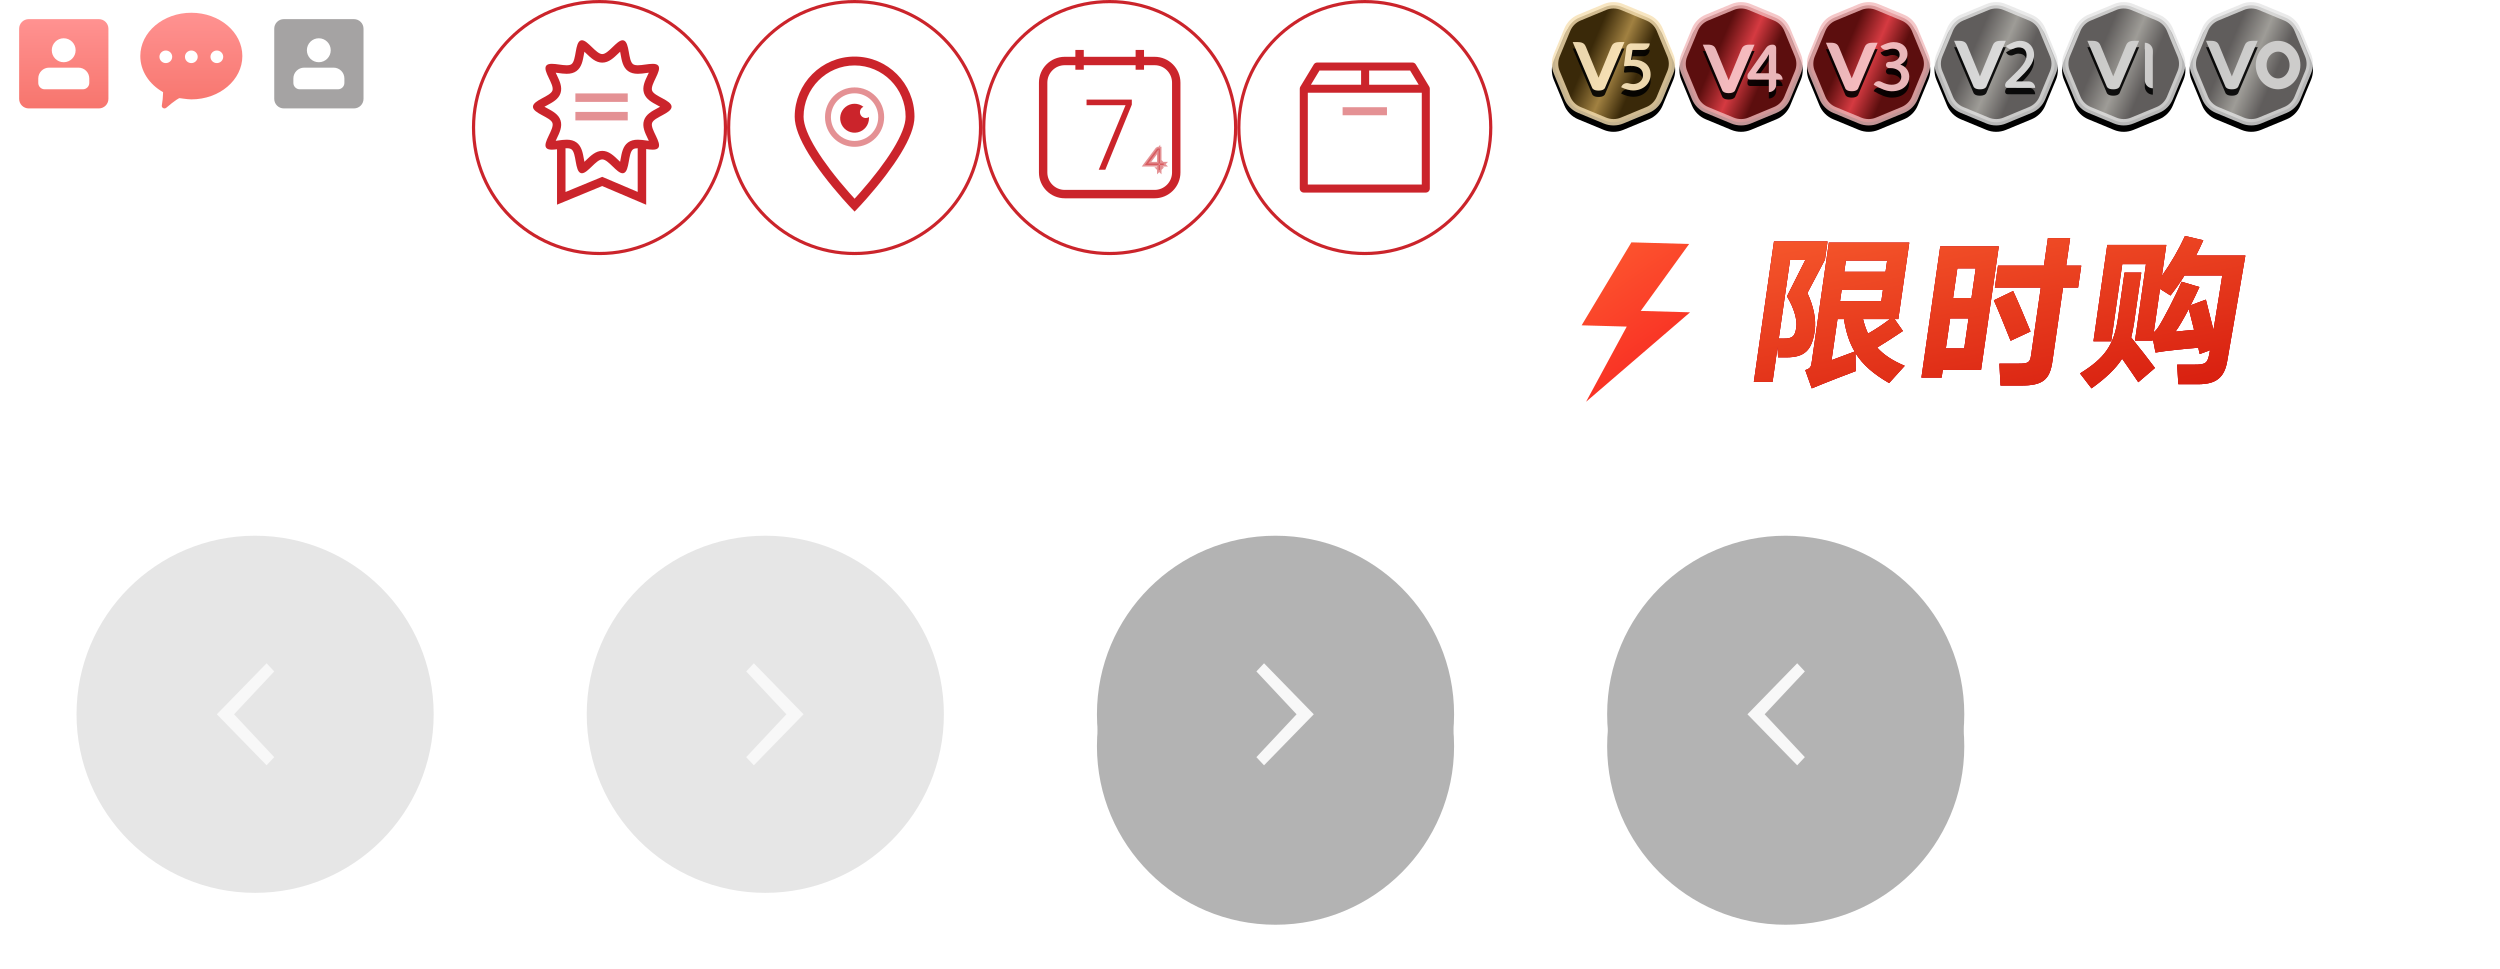 <?xml version="1.0" encoding="UTF-8"?>
<svg width="392px" height="152px" viewBox="0 0 392 152" version="1.1" xmlns="http://www.w3.org/2000/svg" xmlns:xlink="http://www.w3.org/1999/xlink">
    <!-- Generator: Sketch 52.5 (67469) - http://www.bohemiancoding.com/sketch -->
    <title>切片集合</title>
    <desc>Created with Sketch.</desc>
    <defs>
        <linearGradient x1="50%" y1="0%" x2="50%" y2="100%" id="linearGradient-1">
            <stop stop-color="#FF9291" offset="0%"></stop>
            <stop stop-color="#F7756D" offset="100%"></stop>
        </linearGradient>
        <linearGradient x1="29.833%" y1="39.301%" x2="70.91%" y2="56.942%" id="linearGradient-2">
            <stop stop-color="#3A2909" offset="0%"></stop>
            <stop stop-color="#A18141" offset="52.659%"></stop>
            <stop stop-color="#3A2909" offset="100%"></stop>
        </linearGradient>
        <path d="M11.531,0.634 L15.54,2.295 C16.52,2.701 17.299,3.48 17.705,4.46 L19.366,8.469 C19.772,9.449 19.772,10.551 19.366,11.531 L17.705,15.54 C17.299,16.52 16.52,17.299 15.54,17.705 L11.531,19.366 C10.551,19.772 9.449,19.772 8.469,19.366 L4.46,17.705 C3.48,17.299 2.701,16.52 2.295,15.54 L0.634,11.531 C0.228,10.551 0.228,9.449 0.634,8.469 L2.295,4.46 C2.701,3.48 3.48,2.701 4.46,2.295 L8.469,0.634 C9.449,0.228 10.551,0.228 11.531,0.634 Z" id="path-3"></path>
        <filter x="-8.4%" y="-3.4%" width="116.7%" height="116.7%" filterUnits="objectBoundingBox" id="filter-4">
            <feOffset dx="0" dy="1" in="SourceAlpha" result="shadowOffsetOuter1"></feOffset>
            <feGaussianBlur stdDeviation="0.5" in="shadowOffsetOuter1" result="shadowBlurOuter1"></feGaussianBlur>
            <feComposite in="shadowBlurOuter1" in2="SourceAlpha" operator="out" result="shadowBlurOuter1"></feComposite>
            <feColorMatrix values="0 0 0 0 0   0 0 0 0 0   0 0 0 0 0  0 0 0 0.1 0" type="matrix" in="shadowBlurOuter1"></feColorMatrix>
        </filter>
        <path d="M10.906,6.6 C10.01,6.6 9.789,6.99 9.623,7.393 C9.539,7.595 8.387,10.445 7.656,12.187 C6.926,10.445 5.774,7.595 5.69,7.393 C5.524,6.99 5.303,6.6 4.407,6.6 L3.6,6.6 C3.6,6.6 6.624,13.735 6.666,13.81 C6.713,13.893 6.905,14.204 7.656,14.204 L7.656,14.204 L7.657,14.204 C8.408,14.204 8.6,13.893 8.647,13.81 C8.69,13.735 11.713,6.6 11.713,6.6 L10.906,6.6 Z" id="path-5"></path>
        <filter x="-24.7%" y="-13.2%" width="149.3%" height="152.6%" filterUnits="objectBoundingBox" id="filter-6">
            <feOffset dx="0" dy="1" in="SourceAlpha" result="shadowOffsetOuter1"></feOffset>
            <feGaussianBlur stdDeviation="0.5" in="shadowOffsetOuter1" result="shadowBlurOuter1"></feGaussianBlur>
            <feColorMatrix values="0 0 0 0 0.652   0 0 0 0 0.373   0 0 0 0 0.128  0 0 0 0.126 0" type="matrix" in="shadowBlurOuter1"></feColorMatrix>
        </filter>
        <path d="M13.184,9.365 C13.001,9.365 12.868,9.376 12.745,9.39 L12.978,7.827 L14.651,7.827 C15.218,7.827 15.678,7.367 15.678,6.8 L12.801,6.8 C12.4,6.8 12.061,7.096 12.008,7.493 L11.64,10.224 C11.629,10.307 11.687,10.384 11.771,10.395 C11.783,10.397 11.796,10.397 11.809,10.395 C12.063,10.363 12.351,10.326 12.719,10.326 C13.94,10.326 14.618,10.84 14.629,11.771 C14.629,12.698 13.848,13.184 13.076,13.184 C12.87,13.184 12.632,13.145 12.362,13.066 L12.362,13.066 C11.872,12.925 11.359,13.196 11.2,13.68 C11.909,14.012 12.538,14.178 13.086,14.178 C14.67,14.178 15.818,13.121 15.818,11.663 C15.818,10.837 15.43,10.143 14.757,9.759 C14.326,9.501 13.782,9.365 13.184,9.365 Z" id="path-7"></path>
        <filter x="-45.1%" y="-16.3%" width="192.8%" height="159.6%" filterUnits="objectBoundingBox" id="filter-8">
            <feMorphology radius="0.2" operator="dilate" in="SourceAlpha" result="shadowSpreadOuter1"></feMorphology>
            <feOffset dx="0" dy="1" in="shadowSpreadOuter1" result="shadowOffsetOuter1"></feOffset>
            <feGaussianBlur stdDeviation="0.5" in="shadowOffsetOuter1" result="shadowBlurOuter1"></feGaussianBlur>
            <feComposite in="shadowBlurOuter1" in2="SourceAlpha" operator="out" result="shadowBlurOuter1"></feComposite>
            <feColorMatrix values="0 0 0 0 0.652   0 0 0 0 0.373   0 0 0 0 0.128  0 0 0 0.126 0" type="matrix" in="shadowBlurOuter1"></feColorMatrix>
        </filter>
        <linearGradient x1="29.833%" y1="39.301%" x2="70.91%" y2="56.942%" id="linearGradient-9">
            <stop stop-color="#5C0E0E" offset="0%"></stop>
            <stop stop-color="#D53A41" offset="52.659%"></stop>
            <stop stop-color="#5C0E0E" offset="100%"></stop>
        </linearGradient>
        <path d="M11.531,0.634 L15.54,2.295 C16.52,2.701 17.299,3.48 17.705,4.46 L19.366,8.469 C19.772,9.449 19.772,10.551 19.366,11.531 L17.705,15.54 C17.299,16.52 16.52,17.299 15.54,17.705 L11.531,19.366 C10.551,19.772 9.449,19.772 8.469,19.366 L4.46,17.705 C3.48,17.299 2.701,16.52 2.295,15.54 L0.634,11.531 C0.228,10.551 0.228,9.449 0.634,8.469 L2.295,4.46 C2.701,3.48 3.48,2.701 4.46,2.295 L8.469,0.634 C9.449,0.228 10.551,0.228 11.531,0.634 Z" id="path-10"></path>
        <filter x="-8.4%" y="-3.4%" width="116.7%" height="116.7%" filterUnits="objectBoundingBox" id="filter-11">
            <feOffset dx="0" dy="1" in="SourceAlpha" result="shadowOffsetOuter1"></feOffset>
            <feGaussianBlur stdDeviation="0.5" in="shadowOffsetOuter1" result="shadowBlurOuter1"></feGaussianBlur>
            <feComposite in="shadowBlurOuter1" in2="SourceAlpha" operator="out" result="shadowBlurOuter1"></feComposite>
            <feColorMatrix values="0 0 0 0 0   0 0 0 0 0   0 0 0 0 0  0 0 0 0.1 0" type="matrix" in="shadowBlurOuter1"></feColorMatrix>
        </filter>
        <path d="M10.606,6.7 C9.71,6.7 9.489,7.09 9.323,7.493 C9.239,7.695 8.087,10.545 7.356,12.287 C6.626,10.545 5.474,7.695 5.39,7.493 C5.224,7.09 5.003,6.7 4.107,6.7 L3.3,6.7 C3.3,6.7 6.324,13.835 6.366,13.91 C6.413,13.993 6.605,14.304 7.356,14.304 L7.356,14.304 L7.357,14.304 C8.108,14.304 8.3,13.993 8.347,13.91 C8.39,13.835 11.413,6.7 11.413,6.7 L10.606,6.7 Z" id="path-12"></path>
        <filter x="-24.7%" y="-13.2%" width="149.3%" height="152.6%" filterUnits="objectBoundingBox" id="filter-13">
            <feOffset dx="0" dy="1" in="SourceAlpha" result="shadowOffsetOuter1"></feOffset>
            <feGaussianBlur stdDeviation="0.5" in="shadowOffsetOuter1" result="shadowBlurOuter1"></feGaussianBlur>
            <feColorMatrix values="0 0 0 0 0.652   0 0 0 0 0.373   0 0 0 0 0.128  0 0 0 0.126 0" type="matrix" in="shadowBlurOuter1"></feColorMatrix>
        </filter>
        <path d="M16.095,8.441 C16.095,7.524 15.419,6.6 13.909,6.6 C13.369,6.6 12.693,6.81 11.879,7.23 L11.879,7.23 C12.048,7.698 12.564,7.941 13.032,7.772 C13.035,7.771 13.039,7.77 13.042,7.769 C13.305,7.671 13.531,7.621 13.72,7.621 C14.76,7.621 14.872,8.303 14.872,8.597 C14.872,9.409 13.977,9.704 13.375,9.704 L13.198,9.704 C12.931,9.704 12.714,9.921 12.714,10.188 L12.714,10.188 C12.714,10.455 12.931,10.671 13.198,10.671 L13.375,10.671 C14.177,10.671 15.118,11.02 15.128,12.003 C15.135,12.334 15.011,12.652 14.792,12.876 C14.523,13.149 14.125,13.288 13.609,13.288 C13.102,13.288 12.556,13.134 11.971,12.827 L11.971,12.827 C11.563,12.612 11.058,12.769 10.844,13.177 C10.825,13.213 10.809,13.25 10.796,13.288 C11.932,13.969 12.873,14.309 13.62,14.309 C15.522,14.309 16.373,13.161 16.373,12.024 C16.373,11.133 15.832,10.418 14.968,10.131 C15.689,9.778 16.095,9.175 16.095,8.441 Z" id="path-14"></path>
        <filter x="-37.7%" y="-15.6%" width="177.1%" height="157.1%" filterUnits="objectBoundingBox" id="filter-15">
            <feMorphology radius="0.2" operator="dilate" in="SourceAlpha" result="shadowSpreadOuter1"></feMorphology>
            <feOffset dx="0" dy="1" in="shadowSpreadOuter1" result="shadowOffsetOuter1"></feOffset>
            <feGaussianBlur stdDeviation="0.5" in="shadowOffsetOuter1" result="shadowBlurOuter1"></feGaussianBlur>
            <feComposite in="shadowBlurOuter1" in2="SourceAlpha" operator="out" result="shadowBlurOuter1"></feComposite>
            <feColorMatrix values="0 0 0 0 0.652   0 0 0 0 0.373   0 0 0 0 0.128  0 0 0 0.126 0" type="matrix" in="shadowBlurOuter1"></feColorMatrix>
        </filter>
        <linearGradient x1="29.833%" y1="39.301%" x2="70.91%" y2="56.942%" id="linearGradient-16">
            <stop stop-color="#605D5C" offset="0%"></stop>
            <stop stop-color="#9E9C97" offset="52.659%"></stop>
            <stop stop-color="#605D5C" offset="100%"></stop>
        </linearGradient>
        <path d="M11.531,0.634 L15.54,2.295 C16.52,2.701 17.299,3.48 17.705,4.46 L19.366,8.469 C19.772,9.449 19.772,10.551 19.366,11.531 L17.705,15.54 C17.299,16.52 16.52,17.299 15.54,17.705 L11.531,19.366 C10.551,19.772 9.449,19.772 8.469,19.366 L4.46,17.705 C3.48,17.299 2.701,16.52 2.295,15.54 L0.634,11.531 C0.228,10.551 0.228,9.449 0.634,8.469 L2.295,4.46 C2.701,3.48 3.48,2.701 4.46,2.295 L8.469,0.634 C9.449,0.228 10.551,0.228 11.531,0.634 Z" id="path-17"></path>
        <filter x="-8.4%" y="-3.4%" width="116.7%" height="116.7%" filterUnits="objectBoundingBox" id="filter-18">
            <feOffset dx="0" dy="1" in="SourceAlpha" result="shadowOffsetOuter1"></feOffset>
            <feGaussianBlur stdDeviation="0.5" in="shadowOffsetOuter1" result="shadowBlurOuter1"></feGaussianBlur>
            <feComposite in="shadowBlurOuter1" in2="SourceAlpha" operator="out" result="shadowBlurOuter1"></feComposite>
            <feColorMatrix values="0 0 0 0 0   0 0 0 0 0   0 0 0 0 0  0 0 0 0.1 0" type="matrix" in="shadowBlurOuter1"></feColorMatrix>
        </filter>
        <path d="M10.706,6.4 C9.81,6.4 9.589,6.79 9.423,7.193 C9.339,7.395 8.187,10.245 7.456,11.987 C6.726,10.245 5.574,7.395 5.49,7.193 C5.324,6.79 5.103,6.4 4.207,6.4 L3.4,6.4 C3.4,6.4 6.424,13.535 6.466,13.61 C6.513,13.693 6.705,14.004 7.456,14.004 L7.456,14.004 L7.457,14.004 C8.208,14.004 8.4,13.693 8.447,13.61 C8.49,13.535 11.513,6.4 11.513,6.4 L10.706,6.4 Z" id="path-19"></path>
        <filter x="-24.7%" y="-13.2%" width="149.3%" height="152.6%" filterUnits="objectBoundingBox" id="filter-20">
            <feOffset dx="0" dy="1" in="SourceAlpha" result="shadowOffsetOuter1"></feOffset>
            <feGaussianBlur stdDeviation="0.5" in="shadowOffsetOuter1" result="shadowBlurOuter1"></feGaussianBlur>
            <feColorMatrix values="0 0 0 0 0.652   0 0 0 0 0.373   0 0 0 0 0.128  0 0 0 0.126 0" type="matrix" in="shadowBlurOuter1"></feColorMatrix>
        </filter>
        <path d="M13.109,12.762 L13.485,12.415 C14.924,11.028 15.943,9.94 15.943,8.558 C15.943,7.483 15.242,6.4 13.677,6.4 C13.167,6.4 12.457,6.665 11.548,7.196 L11.548,7.196 C11.744,7.63 12.256,7.824 12.691,7.628 C12.695,7.626 12.699,7.624 12.703,7.622 C12.996,7.484 13.255,7.415 13.482,7.415 C14.598,7.415 14.765,8.205 14.765,8.675 C14.755,9.666 13.996,10.547 12.181,12.274 L11.667,12.773 C11.496,12.939 11.4,13.167 11.4,13.405 L11.4,13.405 C11.4,13.61 11.567,13.777 11.772,13.777 L16.116,13.777 L16.116,13.777 C16.116,13.216 15.661,12.762 15.101,12.762 L13.109,12.762 Z" id="path-21"></path>
        <filter x="-44.5%" y="-16.3%" width="191.2%" height="159.6%" filterUnits="objectBoundingBox" id="filter-22">
            <feMorphology radius="0.2" operator="dilate" in="SourceAlpha" result="shadowSpreadOuter1"></feMorphology>
            <feOffset dx="0" dy="1" in="shadowSpreadOuter1" result="shadowOffsetOuter1"></feOffset>
            <feGaussianBlur stdDeviation="0.5" in="shadowOffsetOuter1" result="shadowBlurOuter1"></feGaussianBlur>
            <feComposite in="shadowBlurOuter1" in2="SourceAlpha" operator="out" result="shadowBlurOuter1"></feComposite>
            <feColorMatrix values="0 0 0 0 0.652   0 0 0 0 0.373   0 0 0 0 0.128  0 0 0 0.126 0" type="matrix" in="shadowBlurOuter1"></feColorMatrix>
        </filter>
        <path d="M11.531,0.634 L15.54,2.295 C16.52,2.701 17.299,3.48 17.705,4.46 L19.366,8.469 C19.772,9.449 19.772,10.551 19.366,11.531 L17.705,15.54 C17.299,16.52 16.52,17.299 15.54,17.705 L11.531,19.366 C10.551,19.772 9.449,19.772 8.469,19.366 L4.46,17.705 C3.48,17.299 2.701,16.52 2.295,15.54 L0.634,11.531 C0.228,10.551 0.228,9.449 0.634,8.469 L2.295,4.46 C2.701,3.48 3.48,2.701 4.46,2.295 L8.469,0.634 C9.449,0.228 10.551,0.228 11.531,0.634 Z" id="path-23"></path>
        <filter x="-8.4%" y="-3.4%" width="116.7%" height="116.7%" filterUnits="objectBoundingBox" id="filter-24">
            <feOffset dx="0" dy="1" in="SourceAlpha" result="shadowOffsetOuter1"></feOffset>
            <feGaussianBlur stdDeviation="0.5" in="shadowOffsetOuter1" result="shadowBlurOuter1"></feGaussianBlur>
            <feComposite in="shadowBlurOuter1" in2="SourceAlpha" operator="out" result="shadowBlurOuter1"></feComposite>
            <feColorMatrix values="0 0 0 0 0   0 0 0 0 0   0 0 0 0 0  0 0 0 0.1 0" type="matrix" in="shadowBlurOuter1"></feColorMatrix>
        </filter>
        <path d="M11.606,6.4 C10.71,6.4 10.489,6.79 10.323,7.193 C10.239,7.395 9.087,10.245 8.356,11.987 C7.626,10.245 6.474,7.395 6.39,7.193 C6.224,6.79 6.003,6.4 5.107,6.4 L4.3,6.4 C4.3,6.4 7.324,13.535 7.366,13.61 C7.413,13.693 7.605,14.004 8.356,14.004 L8.356,14.004 L8.357,14.004 C9.108,14.004 9.3,13.693 9.347,13.61 C9.39,13.535 12.413,6.4 12.413,6.4 L11.606,6.4 Z" id="path-25"></path>
        <filter x="-24.7%" y="-13.2%" width="149.3%" height="152.6%" filterUnits="objectBoundingBox" id="filter-26">
            <feOffset dx="0" dy="1" in="SourceAlpha" result="shadowOffsetOuter1"></feOffset>
            <feGaussianBlur stdDeviation="0.5" in="shadowOffsetOuter1" result="shadowBlurOuter1"></feGaussianBlur>
            <feColorMatrix values="0 0 0 0 0.652   0 0 0 0 0.373   0 0 0 0 0.128  0 0 0 0.126 0" type="matrix" in="shadowBlurOuter1"></feColorMatrix>
        </filter>
        <path d="M13.311,6.7 L13.3,7.299 C13.3,7.306 13.3,7.314 13.3,7.321 L13.3,7.86 L13.3,12.576 C13.3,13.277 13.869,13.846 14.57,13.846 L14.57,7.959 C14.57,7.264 14.006,6.7 13.311,6.7 Z" id="path-27"></path>
        <filter x="-173.2%" y="-16.8%" width="446.5%" height="161.6%" filterUnits="objectBoundingBox" id="filter-28">
            <feMorphology radius="0.2" operator="dilate" in="SourceAlpha" result="shadowSpreadOuter1"></feMorphology>
            <feOffset dx="0" dy="1" in="shadowSpreadOuter1" result="shadowOffsetOuter1"></feOffset>
            <feGaussianBlur stdDeviation="0.5" in="shadowOffsetOuter1" result="shadowBlurOuter1"></feGaussianBlur>
            <feComposite in="shadowBlurOuter1" in2="SourceAlpha" operator="out" result="shadowBlurOuter1"></feComposite>
            <feColorMatrix values="0 0 0 0 0.652   0 0 0 0 0.373   0 0 0 0 0.128  0 0 0 0.126 0" type="matrix" in="shadowBlurOuter1"></feColorMatrix>
        </filter>
        <path d="M11.531,0.634 L15.54,2.295 C16.52,2.701 17.299,3.48 17.705,4.46 L19.366,8.469 C19.772,9.449 19.772,10.551 19.366,11.531 L17.705,15.54 C17.299,16.52 16.52,17.299 15.54,17.705 L11.531,19.366 C10.551,19.772 9.449,19.772 8.469,19.366 L4.46,17.705 C3.48,17.299 2.701,16.52 2.295,15.54 L0.634,11.531 C0.228,10.551 0.228,9.449 0.634,8.469 L2.295,4.46 C2.701,3.48 3.48,2.701 4.46,2.295 L8.469,0.634 C9.449,0.228 10.551,0.228 11.531,0.634 Z" id="path-29"></path>
        <filter x="-8.4%" y="-3.4%" width="116.7%" height="116.7%" filterUnits="objectBoundingBox" id="filter-30">
            <feOffset dx="0" dy="1" in="SourceAlpha" result="shadowOffsetOuter1"></feOffset>
            <feGaussianBlur stdDeviation="0.5" in="shadowOffsetOuter1" result="shadowBlurOuter1"></feGaussianBlur>
            <feComposite in="shadowBlurOuter1" in2="SourceAlpha" operator="out" result="shadowBlurOuter1"></feComposite>
            <feColorMatrix values="0 0 0 0 0   0 0 0 0 0   0 0 0 0 0  0 0 0 0.1 0" type="matrix" in="shadowBlurOuter1"></feColorMatrix>
        </filter>
        <path d="M10.206,6.4 C9.31,6.4 9.089,6.79 8.923,7.193 C8.839,7.395 7.687,10.245 6.956,11.987 C6.226,10.245 5.074,7.395 4.99,7.193 C4.824,6.79 4.603,6.4 3.707,6.4 L2.9,6.4 C2.9,6.4 5.924,13.535 5.966,13.61 C6.013,13.693 6.205,14.004 6.956,14.004 L6.956,14.004 L6.957,14.004 C7.708,14.004 7.9,13.693 7.947,13.61 C7.99,13.535 11.013,6.4 11.013,6.4 L10.206,6.4 Z" id="path-31"></path>
        <filter x="-24.7%" y="-13.2%" width="149.3%" height="152.6%" filterUnits="objectBoundingBox" id="filter-32">
            <feOffset dx="0" dy="1" in="SourceAlpha" result="shadowOffsetOuter1"></feOffset>
            <feGaussianBlur stdDeviation="0.5" in="shadowOffsetOuter1" result="shadowBlurOuter1"></feGaussianBlur>
            <feColorMatrix values="0 0 0 0 0.652   0 0 0 0 0.373   0 0 0 0 0.128  0 0 0 0.126 0" type="matrix" in="shadowBlurOuter1"></feColorMatrix>
        </filter>
        <path d="M11.531,0.634 L15.54,2.295 C16.52,2.701 17.299,3.48 17.705,4.46 L19.366,8.469 C19.772,9.449 19.772,10.551 19.366,11.531 L17.705,15.54 C17.299,16.52 16.52,17.299 15.54,17.705 L11.531,19.366 C10.551,19.772 9.449,19.772 8.469,19.366 L4.46,17.705 C3.48,17.299 2.701,16.52 2.295,15.54 L0.634,11.531 C0.228,10.551 0.228,9.449 0.634,8.469 L2.295,4.46 C2.701,3.48 3.48,2.701 4.46,2.295 L8.469,0.634 C9.449,0.228 10.551,0.228 11.531,0.634 Z" id="path-33"></path>
        <filter x="-8.4%" y="-3.4%" width="116.7%" height="116.7%" filterUnits="objectBoundingBox" id="filter-34">
            <feOffset dx="0" dy="1" in="SourceAlpha" result="shadowOffsetOuter1"></feOffset>
            <feGaussianBlur stdDeviation="0.5" in="shadowOffsetOuter1" result="shadowBlurOuter1"></feGaussianBlur>
            <feComposite in="shadowBlurOuter1" in2="SourceAlpha" operator="out" result="shadowBlurOuter1"></feComposite>
            <feColorMatrix values="0 0 0 0 0   0 0 0 0 0   0 0 0 0 0  0 0 0 0.1 0" type="matrix" in="shadowBlurOuter1"></feColorMatrix>
        </filter>
        <path d="M11.306,7 C10.41,7 10.189,7.39 10.023,7.793 C9.939,7.995 8.787,10.845 8.056,12.587 C7.326,10.845 6.174,7.995 6.09,7.793 C5.924,7.39 5.703,7 4.807,7 L4,7 C4,7 7.024,14.135 7.066,14.21 C7.113,14.293 7.305,14.604 8.056,14.604 L8.056,14.604 L8.057,14.604 C8.808,14.604 9,14.293 9.047,14.21 C9.09,14.135 12.113,7 12.113,7 L11.306,7 Z" id="path-35"></path>
        <filter x="-24.7%" y="-13.2%" width="149.3%" height="152.6%" filterUnits="objectBoundingBox" id="filter-36">
            <feOffset dx="0" dy="1" in="SourceAlpha" result="shadowOffsetOuter1"></feOffset>
            <feGaussianBlur stdDeviation="0.5" in="shadowOffsetOuter1" result="shadowBlurOuter1"></feGaussianBlur>
            <feColorMatrix values="0 0 0 0 0.652   0 0 0 0 0.373   0 0 0 0 0.128  0 0 0 0.126 0" type="matrix" in="shadowBlurOuter1"></feColorMatrix>
        </filter>
        <path d="M12.313,11.485 L13.968,9.185 C14.114,8.94 14.24,8.723 14.365,8.495 C14.357,8.729 14.352,8.962 14.352,9.191 L14.352,11.485 L12.313,11.485 Z M15.505,11.485 L15.505,7.5 C15.505,7.224 15.281,7 15.005,7 L14.89,7 C14.505,7 14.144,7.188 13.923,7.504 L11.108,11.531 C11.038,11.631 11,11.751 11,11.874 L11,12.083 C11,12.303 11.178,12.481 11.398,12.481 L14.352,12.481 L14.352,14.446 L14.352,14.446 C14.989,14.446 15.505,13.93 15.505,13.293 L15.505,12.481 L16.515,12.481 L16.515,12.481 C16.515,11.931 16.068,11.485 15.518,11.485 L15.505,11.485 Z" id="path-37"></path>
        <filter x="-35.0%" y="-16.1%" width="174.9%" height="159.1%" filterUnits="objectBoundingBox" id="filter-38">
            <feMorphology radius="0.2" operator="dilate" in="SourceAlpha" result="shadowSpreadOuter1"></feMorphology>
            <feOffset dx="0" dy="1" in="shadowSpreadOuter1" result="shadowOffsetOuter1"></feOffset>
            <feGaussianBlur stdDeviation="0.5" in="shadowOffsetOuter1" result="shadowBlurOuter1"></feGaussianBlur>
            <feComposite in="shadowBlurOuter1" in2="SourceAlpha" operator="out" result="shadowBlurOuter1"></feComposite>
            <feColorMatrix values="0 0 0 0 0.652   0 0 0 0 0.373   0 0 0 0 0.128  0 0 0 0.126 0" type="matrix" in="shadowBlurOuter1"></feColorMatrix>
        </filter>
        <circle id="path-39" cx="40" cy="40" r="28"></circle>
        <filter x="-33.9%" y="-25.0%" width="167.9%" height="167.9%" filterUnits="objectBoundingBox" id="filter-40">
            <feOffset dx="0" dy="5" in="SourceAlpha" result="shadowOffsetOuter1"></feOffset>
            <feGaussianBlur stdDeviation="5.5" in="shadowOffsetOuter1" result="shadowBlurOuter1"></feGaussianBlur>
            <feColorMatrix values="0 0 0 0 0   0 0 0 0 0   0 0 0 0 0  0 0 0 0.05 0" type="matrix" in="shadowBlurOuter1"></feColorMatrix>
        </filter>
        <circle id="path-41" cx="40" cy="40" r="28"></circle>
        <filter x="-33.9%" y="-25.0%" width="167.9%" height="167.9%" filterUnits="objectBoundingBox" id="filter-42">
            <feOffset dx="0" dy="5" in="SourceAlpha" result="shadowOffsetOuter1"></feOffset>
            <feGaussianBlur stdDeviation="5.5" in="shadowOffsetOuter1" result="shadowBlurOuter1"></feGaussianBlur>
            <feColorMatrix values="0 0 0 0 0   0 0 0 0 0   0 0 0 0 0  0 0 0 0.05 0" type="matrix" in="shadowBlurOuter1"></feColorMatrix>
        </filter>
        <linearGradient x1="100%" y1="177.474%" x2="-25.821%" y2="-27.021%" id="linearGradient-43">
            <stop stop-color="#C70000" offset="0%"></stop>
            <stop stop-color="#FF6834" offset="100%"></stop>
        </linearGradient>
        <path d="M43.973,23.19 C43.289,23.424 39.076,25.062 37.084,25.894 L36.065,23.034 C36.938,22.748 36.979,22.462 37.095,21.656 L39.768,3.04 L52.378,3.04 L50.657,15.026 L50.059,15.026 L51.376,16.898 C50.079,17.782 48.648,18.692 47.337,19.498 C48.368,20.642 49.746,21.552 51.658,22.358 L49.216,25.062 C46.791,23.658 45.099,22.228 43.938,20.356 L43.973,23.19 Z M28,24.88 L31.162,2.858 L39.56,2.858 L39.149,5.718 L36.397,10.944 C37.35,12.998 37.809,15.052 37.54,16.924 C37.104,19.966 35.91,21.032 33.102,21.032 L31.802,21.032 L31.718,19.446 L30.938,24.88 L28,24.88 Z M33.682,5.77 L31.912,18.094 L32.64,18.094 C34.044,18.094 34.453,17.782 34.658,16.352 C34.83,15.156 34.334,13.362 33.202,11.464 L36.074,5.77 L33.682,5.77 Z M43.815,20.122 C42.977,18.718 42.458,17.08 42.129,15.026 L41.115,15.026 L40.189,21.474 L43.815,20.122 Z M42.433,5.848 L42.179,7.616 L48.653,7.616 L48.907,5.848 L42.433,5.848 Z M41.518,12.218 L47.992,12.218 L48.242,10.476 L41.768,10.476 L41.518,12.218 Z M45.908,17.314 C47.097,16.638 48.275,15.858 49.357,15.026 L45.119,15.026 C45.334,15.884 45.589,16.638 45.908,17.314 Z M54.279,24.204 L57.232,3.638 L66.41,3.638 L63.629,23.008 L57.623,23.008 L57.451,24.204 L54.279,24.204 Z M77.595,2.338 L76.975,6.654 L79.341,6.654 L78.848,10.086 L76.482,10.086 L74.821,21.656 C74.403,24.568 73.288,25.452 69.908,25.452 L66.684,25.452 L66.501,22.02 L69.465,22.02 C71.129,22.02 71.314,21.812 71.486,20.616 L72.998,10.086 L65.796,10.086 L66.289,6.654 L73.491,6.654 L74.111,2.338 L77.595,2.338 Z M68.264,18.432 C67.593,16.768 66.273,13.466 65.639,12.088 L68.656,10.632 C69.297,11.958 70.751,15.416 71.385,16.976 L68.264,18.432 Z M58.108,19.628 L60.994,19.628 L61.67,14.922 L58.784,14.922 L58.108,19.628 Z M59.911,7.07 L59.243,11.724 L62.129,11.724 L62.797,7.07 L59.911,7.07 Z M97.917,20.512 C97.828,20.226 97.776,19.862 97.695,19.524 C95.96,19.654 92.346,20.018 90.983,20.278 L90.565,18.12 L90.524,18.406 L87.768,18.406 L89.488,6.42 L85.77,6.42 L84.035,18.51 L81.253,18.51 L83.421,3.404 L92.677,3.404 L91.979,8.266 C93.381,6.29 94.694,4.028 95.609,2 L98.476,2.676 C98.13,3.456 97.754,4.262 97.327,5.068 L105.075,5.068 C104.944,5.796 102.426,20.616 102.236,21.578 C101.8,24.256 100.41,25.244 97.706,25.244 L94.56,25.244 L94.376,22.176 L97.106,22.176 C98.874,22.176 99.168,21.942 99.451,20.33 C99.462,20.252 99.507,20.122 99.537,19.914 L97.917,20.512 Z M88.287,24.932 C87.667,23.996 86.654,22.54 85.749,21.24 C84.745,22.8 83.236,24.256 80.946,25.894 L79.15,23.554 C83.03,21.162 84.495,19.108 85.099,14.896 L86.126,7.746 L88.752,7.746 L87.621,15.624 C87.502,16.456 87.341,17.21 87.162,17.912 C88.335,19.342 90.09,21.604 90.896,22.696 L88.287,24.932 Z M93.333,11.334 L91.688,10.294 L90.706,17.132 C90.915,16.95 91.19,16.664 91.424,16.3 C92.19,15.13 94.087,11.516 95.073,9.176 L97.865,10.008 C97.482,10.866 96.999,11.88 96.493,12.868 L98.882,11.984 L100.07,16.742 C100.63,13.388 101.358,8.864 101.455,8.188 L95.527,8.188 C94.846,9.306 94.099,10.346 93.333,11.334 Z M96.203,13.44 C95.377,15.026 94.551,16.43 94.105,17.002 L97.032,16.716 L96.203,13.44 Z" id="path-44"></path>
        <linearGradient x1="100%" y1="183.19%" x2="0%" y2="-32.473%" id="linearGradient-45">
            <stop stop-color="#F30016" offset="0%"></stop>
            <stop stop-color="#FF6834" offset="100%"></stop>
        </linearGradient>
    </defs>
    <g id="切片集合" stroke="none" stroke-width="1" fill="none" fill-rule="evenodd">
        <path d="M4.5,3 L15.5,3 C16.328,3 17,3.672 17,4.5 L17,15.5 C17,16.328 16.328,17 15.5,17 L4.5,17 C3.672,17 3,16.328 3,15.5 L3,4.5 C3,3.672 3.672,3 4.5,3 Z M9.988,9.758 C11.021,9.758 11.859,8.916 11.859,7.879 C11.859,6.841 11.021,6 9.988,6 C8.955,6 8.118,6.841 8.118,7.879 C8.118,8.916 8.955,9.758 9.988,9.758 Z M12.303,10.606 L7.697,10.606 C6.76,10.606 6,11.366 6,12.303 L6,13 C6,13.552 6.448,14 7,14 L13,14 C13.552,14 14,13.552 14,13 L14,12.303 C14,11.366 13.24,10.606 12.303,10.606 Z" id="合并形状" fill="url(#linearGradient-1)"></path>
        <path d="M30,15.583 C29.353,15.583 28.097,15.358 28.097,15.39 C28.118,15.394 27.915,15.483 27.617,15.682 C27.234,15.937 26.718,16.342 26.074,16.895 C25.781,17.146 25.315,16.914 25.373,16.546 C25.491,15.801 25.555,15.235 25.555,14.842 C25.555,14.796 25.561,14.665 25.572,14.45 C23.361,13.2 22,11.096 22,8.792 C22,5.031 25.591,2 30,2 C34.409,2 38,5.031 38,8.792 C38,12.552 34.409,15.583 30,15.583 Z M34,9.894 C34.552,9.894 35,9.452 35,8.907 C35,8.362 34.552,7.921 34,7.921 C33.448,7.921 33,8.362 33,8.907 C33,9.452 33.448,9.894 34,9.894 Z M30,9.894 C30.552,9.894 31,9.452 31,8.907 C31,8.362 30.552,7.921 30,7.921 C29.448,7.921 29,8.362 29,8.907 C29,9.452 29.448,9.894 30,9.894 Z M26,9.894 C26.552,9.894 27,9.452 27,8.907 C27,8.362 26.552,7.921 26,7.921 C25.448,7.921 25,8.362 25,8.907 C25,9.452 25.448,9.894 26,9.894 Z" id="合并形状" fill="url(#linearGradient-1)"></path>
        <path d="M44.5,3 L55.5,3 C56.328,3 57,3.672 57,4.5 L57,15.5 C57,16.328 56.328,17 55.5,17 L44.5,17 C43.672,17 43,16.328 43,15.5 L43,4.5 C43,3.672 43.672,3 44.5,3 Z M49.988,9.758 C51.021,9.758 51.859,8.916 51.859,7.879 C51.859,6.841 51.021,6 49.988,6 C48.955,6 48.118,6.841 48.118,7.879 C48.118,8.916 48.955,9.758 49.988,9.758 Z M52.303,10.606 L47.697,10.606 C46.76,10.606 46,11.366 46,12.303 L46,13 C46,13.552 46.448,14 47,14 L53,14 C53.552,14 54,13.552 54,13 L54,12.303 C54,11.366 53.24,10.606 52.303,10.606 Z" id="合并形状" fill="#A5A3A3"></path>
        <g id="分组" transform="translate(74, 0)" fill="#CB242B" fill-rule="nonzero">
            <path d="M25.998,23.243 C25.694,23.245 25.435,23.291 25.258,23.42 C24.457,24.006 24.757,26.827 23.794,27.141 C23.74,27.158 23.684,27.167 23.627,27.167 C22.703,27.167 21.404,24.995 20.435,24.995 C19.466,24.995 18.166,27.167 17.242,27.167 C17.185,27.167 17.13,27.158 17.075,27.141 C16.113,26.827 16.412,24.006 15.611,23.42 C15.431,23.288 15.165,23.243 14.852,23.243 C14.791,23.243 14.729,23.245 14.665,23.248 C14.67,23.28 14.672,23.314 14.672,23.348 L14.672,30.104 L20.432,27.729 L25.99,30.092 L25.99,23.348 C25.99,23.312 25.993,23.277 25.998,23.243 Z M27.321,23.376 L27.321,32.104 L20.425,29.172 L13.341,32.093 L13.341,23.404 C13.055,23.441 12.777,23.47 12.527,23.47 C12.13,23.47 11.807,23.396 11.641,23.167 C11.058,22.361 12.939,20.259 12.626,19.291 C12.325,18.357 9.565,17.774 9.565,16.738 C9.565,15.703 12.325,15.12 12.626,14.186 C12.939,13.218 11.058,11.116 11.641,10.31 C11.807,10.081 12.131,10.007 12.527,10.007 C13.226,10.007 14.154,10.234 14.852,10.234 C15.165,10.234 15.431,10.189 15.611,10.057 C16.412,9.471 16.113,6.65 17.075,6.336 C17.13,6.318 17.185,6.31 17.242,6.31 C18.166,6.31 19.466,8.481 20.435,8.481 C21.404,8.481 22.704,6.31 23.627,6.31 C23.685,6.31 23.74,6.318 23.794,6.336 C24.757,6.65 24.458,9.471 25.259,10.057 C25.438,10.189 25.705,10.234 26.018,10.234 C26.716,10.234 27.643,10.008 28.342,10.008 C28.739,10.008 29.063,10.081 29.228,10.31 C29.811,11.116 27.931,13.218 28.243,14.186 C28.545,15.12 31.304,15.703 31.304,16.738 C31.304,17.774 28.545,18.357 28.243,19.291 C27.931,20.259 29.811,22.361 29.228,23.167 C29.063,23.396 28.739,23.47 28.342,23.47 C28.033,23.47 27.68,23.425 27.321,23.376 Z M23.236,8.107 C23.147,8.191 23.062,8.273 22.99,8.342 C22.238,9.069 21.461,9.82 20.435,9.82 C19.409,9.82 18.631,9.069 17.879,8.342 C17.808,8.273 17.723,8.191 17.634,8.107 C17.608,8.244 17.584,8.378 17.565,8.489 C17.387,9.501 17.202,10.548 16.394,11.14 C15.996,11.431 15.492,11.573 14.852,11.573 C14.411,11.573 13.952,11.509 13.508,11.447 C13.382,11.429 13.256,11.412 13.133,11.396 C13.188,11.516 13.244,11.631 13.29,11.727 C13.74,12.663 14.205,13.63 13.892,14.6 C13.587,15.547 12.662,16.042 11.768,16.521 C11.653,16.582 11.51,16.659 11.368,16.738 C11.51,16.818 11.653,16.895 11.768,16.956 C12.662,17.435 13.587,17.93 13.892,18.878 C14.205,19.847 13.74,20.814 13.29,21.75 C13.244,21.846 13.188,21.961 13.132,22.081 C13.256,22.065 13.382,22.047 13.508,22.03 C13.952,21.968 14.411,21.904 14.852,21.904 C15.492,21.904 15.996,22.046 16.394,22.337 C17.202,22.929 17.387,23.976 17.565,24.988 C17.584,25.099 17.608,25.233 17.634,25.37 C17.723,25.286 17.808,25.204 17.879,25.135 C18.631,24.408 19.409,23.656 20.435,23.656 C21.461,23.656 22.238,24.408 22.99,25.135 C23.062,25.204 23.147,25.286 23.235,25.37 C23.262,25.233 23.285,25.099 23.305,24.988 C23.483,23.976 23.667,22.929 24.475,22.337 C24.874,22.046 25.378,21.904 26.018,21.904 C26.458,21.904 26.917,21.968 27.362,22.03 C27.487,22.048 27.614,22.065 27.737,22.081 C27.681,21.961 27.626,21.846 27.58,21.75 C27.13,20.814 26.664,19.847 26.977,18.878 C27.283,17.93 28.208,17.435 29.102,16.957 C29.217,16.895 29.36,16.818 29.502,16.738 C29.36,16.659 29.217,16.582 29.102,16.521 C28.208,16.042 27.283,15.547 26.977,14.6 C26.664,13.63 27.13,12.663 27.58,11.727 C27.626,11.631 27.681,11.516 27.737,11.396 C27.614,11.412 27.487,11.43 27.362,11.447 C26.918,11.509 26.458,11.573 26.018,11.573 C25.378,11.573 24.874,11.431 24.475,11.14 C23.667,10.548 23.483,9.501 23.305,8.489 C23.285,8.378 23.262,8.244 23.236,8.107 Z M20,39.5 C30.77,39.5 39.5,30.77 39.5,20 C39.5,9.23 30.77,0.5 20,0.5 C9.23,0.5 0.5,9.23 0.5,20 C0.5,30.77 9.23,39.5 20,39.5 Z M20,40 C8.954,40 0,31.046 0,20 C0,8.954 8.954,0 20,0 C31.046,0 40,8.954 40,20 C40,31.046 31.046,40 20,40 Z" id="合并形状"></path>
            <path d="M16.22,15.979 L16.22,14.648 L24.428,14.648 L24.428,15.979 L16.22,15.979 Z M16.22,18.88 L16.22,17.549 L24.428,17.549 L24.428,18.88 L16.22,18.88 Z" id="合并形状" opacity="0.5"></path>
        </g>
        <g id="分组" transform="translate(114, 0)" fill="#CB242B" fill-rule="nonzero">
            <path d="M20,39.5 C30.77,39.5 39.5,30.77 39.5,20 C39.5,9.23 30.77,0.5 20,0.5 C9.23,0.5 0.5,9.23 0.5,20 C0.5,30.77 9.23,39.5 20,39.5 Z M20,40 C8.954,40 0,31.046 0,20 C0,8.954 8.954,0 20,0 C31.046,0 40,8.954 40,20 C40,31.046 31.046,40 20,40 Z M20.837,30.225 C21.846,29.084 22.854,27.867 23.794,26.629 C24.644,25.509 25.397,24.425 26.024,23.398 C27.302,21.31 28,19.558 28,18.306 C28,13.862 24.417,10.261 20,10.261 C15.583,10.261 12,13.862 12,18.306 C12,19.558 12.698,21.31 13.976,23.398 C14.603,24.425 15.356,25.509 16.206,26.629 C17.146,27.867 18.154,29.084 19.163,30.225 C19.462,30.564 19.743,30.875 20,31.155 C20.257,30.875 20.538,30.564 20.837,30.225 Z M27.211,24.124 C26.557,25.194 25.779,26.315 24.902,27.471 C23.94,28.738 22.91,29.98 21.88,31.146 C21.52,31.554 21.185,31.924 20.884,32.249 C20.703,32.445 20.572,32.582 20.501,32.656 L20,33.177 L19.499,32.656 C19.428,32.582 19.297,32.445 19.116,32.249 C18.815,31.924 18.48,31.554 18.12,31.146 C17.09,29.98 16.06,28.738 15.098,27.471 C14.221,26.315 13.443,25.194 12.789,24.124 C11.389,21.835 10.609,19.879 10.609,18.306 C10.609,13.095 14.813,8.87 20,8.87 C25.187,8.87 29.391,13.095 29.391,18.306 C29.391,19.879 28.611,21.835 27.211,24.124 Z M21.751,18.504 C21.93,18.506 22.106,18.455 22.256,18.357 C22.256,18.418 22.256,18.478 22.256,18.539 C22.256,19.596 21.531,20.513 20.506,20.751 C19.482,20.989 18.429,20.485 17.968,19.535 C17.507,18.585 17.758,17.441 18.575,16.776 C19.392,16.11 20.558,16.099 21.387,16.749 C20.992,16.923 20.772,17.351 20.86,17.775 C20.948,18.199 21.32,18.503 21.751,18.504 Z" id="合并形状"></path>
            <path d="M19.998,23.023 C17.436,23.023 15.36,20.937 15.36,18.364 C15.36,15.791 17.436,13.705 19.998,13.705 C22.56,13.705 24.635,15.791 24.635,18.364 C24.635,20.937 22.56,23.023 19.998,23.023 Z M19.998,22.096 C22.046,22.096 23.708,20.425 23.708,18.364 C23.708,16.302 22.046,14.632 19.998,14.632 C17.949,14.632 16.288,16.302 16.288,18.364 C16.288,20.425 17.949,22.096 19.998,22.096 Z" id="椭圆形" opacity="0.5"></path>
        </g>
        <g id="分组" transform="translate(154, 0)" fill="#CB242B">
            <path d="M24.064,10.224 L15.936,10.224 L15.936,10.939 L14.618,10.939 L14.618,10.224 L12.957,10.224 C11.448,10.224 10.224,11.448 10.224,12.957 L10.224,27.043 C10.224,28.552 11.448,29.776 12.957,29.776 L27.043,29.776 C28.552,29.776 29.776,28.552 29.776,27.043 L29.776,12.957 C29.776,11.448 28.552,10.224 27.043,10.224 L25.382,10.224 L25.382,10.939 L24.064,10.939 L24.064,10.224 Z M25.382,8.906 L27.043,8.906 C29.28,8.906 31.094,10.72 31.094,12.957 L31.094,27.043 C31.094,29.28 29.28,31.094 27.043,31.094 L12.957,31.094 C10.72,31.094 8.906,29.28 8.906,27.043 L8.906,12.957 C8.906,10.72 10.72,8.906 12.957,8.906 L14.618,8.906 L14.618,7.826 L15.936,7.826 L15.936,8.906 L24.064,8.906 L24.064,7.826 L25.382,7.826 L25.382,8.906 Z M20,39.5 C30.77,39.5 39.5,30.77 39.5,20 C39.5,9.23 30.77,0.5 20,0.5 C9.23,0.5 0.5,9.23 0.5,20 C0.5,30.77 9.23,39.5 20,39.5 Z M20,40 C8.954,40 0,31.046 0,20 C0,8.954 8.954,0 20,0 C31.046,0 40,8.954 40,20 C40,31.046 31.046,40 20,40 Z M16.372,15.62 L23.47,15.62 L23.47,16.405 L19.313,26.614 L18.282,26.614 L22.485,16.498 L16.372,16.498 L16.372,15.62 Z" id="合并形状" fill-rule="nonzero"></path>
            <path d="M27.672,23.309 L27.82,23.236 L27.745,23.335 L27.672,23.335 L27.672,23.309 Z M27.672,23.432 L26.016,25.629 L28.29,25.629 L28.29,25.618 L28.301,25.629 L28.54,25.629 L28.42,25.749 L28.54,25.868 L28.301,25.868 L28.29,25.879 L28.29,25.868 L27.871,25.868 L27.871,26.482 L27.922,26.482 L27.871,26.533 L27.871,26.732 L27.771,26.632 L27.672,26.732 L27.672,26.533 L27.621,26.482 L27.672,26.482 L27.672,23.432 Z M25.991,25.661 L25.941,25.728 L25.974,25.629 L25.991,25.629 L25.991,25.661 Z M27.605,23.259 L27.871,23.259 L27.871,25.868 L25.522,25.868 L27.406,23.359 L27.605,23.259 Z" id="14" stroke="#CB242B" stroke-width="0.5" opacity="0.5"></path>
        </g>
        <g id="分组" transform="translate(194, 0)" fill="#CB242B" fill-rule="nonzero">
            <path d="M19.419,13.282 L19.419,11.065 L12.893,11.065 L11.553,13.282 L19.419,13.282 Z M20.681,13.282 L28.447,13.282 L27.107,11.065 L20.681,11.065 L20.681,13.282 Z M9.804,13.947 C9.798,13.845 9.818,13.739 9.867,13.639 C9.877,13.618 9.888,13.598 9.9,13.578 L11.997,10.109 C12.111,9.92 12.316,9.804 12.537,9.804 L27.463,9.804 C27.684,9.804 27.889,9.92 28.003,10.109 L30.1,13.578 C30.112,13.598 30.123,13.618 30.133,13.639 C30.182,13.739 30.202,13.845 30.196,13.947 L30.196,29.565 C30.196,29.914 29.914,30.196 29.565,30.196 L10.435,30.196 C10.086,30.196 9.804,29.914 9.804,29.565 L9.804,13.947 Z M11.065,14.544 L11.065,28.935 L28.935,28.935 L28.935,14.544 L11.065,14.544 Z M20,39.5 C30.77,39.5 39.5,30.77 39.5,20 C39.5,9.23 30.77,0.5 20,0.5 C9.23,0.5 0.5,9.23 0.5,20 C0.5,30.77 9.23,39.5 20,39.5 Z M20,40 C8.954,40 0,31.046 0,20 C0,8.954 8.954,0 20,0 C31.046,0 40,8.954 40,20 C40,31.046 31.046,40 20,40 Z" id="合并形状"></path>
            <polygon id="Stroke-5" opacity="0.5" points="16.522 18.072 16.522 16.811 23.478 16.811 23.478 18.072"></polygon>
        </g>
        <g id="分组-3" transform="translate(243, 0)">
            <g id="分组">
                <g id="多边形" fill-rule="nonzero">
                    <use fill="black" fill-opacity="1" filter="url(#filter-4)" xlink:href="#path-3"></use>
                    <path stroke-opacity="0.8" stroke="#F6DFB3" stroke-width="1" d="M11.339,1.096 C10.482,0.741 9.518,0.741 8.661,1.096 L4.651,2.757 C3.793,3.112 3.112,3.793 2.757,4.651 L1.096,8.661 C0.741,9.518 0.741,10.482 1.096,11.339 L2.757,15.349 C3.112,16.207 3.793,16.888 4.651,17.243 L8.661,18.904 C9.518,19.259 10.482,19.259 11.339,18.904 L15.349,17.243 C16.207,16.888 16.888,16.207 17.243,15.349 L18.904,11.339 C19.259,10.482 19.259,9.518 18.904,8.661 L17.243,4.651 C16.888,3.793 16.207,3.112 15.349,2.757 L11.339,1.096 Z" stroke-linejoin="square" fill="url(#linearGradient-2)" fill-rule="evenodd"></path>
                </g>
                <g id="Clip-2" opacity="0.9">
                    <use fill="black" fill-opacity="1" filter="url(#filter-6)" xlink:href="#path-5"></use>
                    <use fill="#FFEAC0" fill-rule="evenodd" xlink:href="#path-5"></use>
                </g>
                <g id="Fill-83-Copy" opacity="0.9">
                    <use fill="black" fill-opacity="1" filter="url(#filter-8)" xlink:href="#path-7"></use>
                    <use fill="#FFEAC0" fill-rule="evenodd" xlink:href="#path-7"></use>
                </g>
            </g>
            <g id="分组" transform="translate(40, 0)">
                <g id="多边形" fill-rule="nonzero">
                    <use fill="black" fill-opacity="1" filter="url(#filter-11)" xlink:href="#path-10"></use>
                    <path stroke-opacity="0.8" stroke="#F2BABC" stroke-width="1" d="M11.339,1.096 C10.482,0.741 9.518,0.741 8.661,1.096 L4.651,2.757 C3.793,3.112 3.112,3.793 2.757,4.651 L1.096,8.661 C0.741,9.518 0.741,10.482 1.096,11.339 L2.757,15.349 C3.112,16.207 3.793,16.888 4.651,17.243 L8.661,18.904 C9.518,19.259 10.482,19.259 11.339,18.904 L15.349,17.243 C16.207,16.888 16.888,16.207 17.243,15.349 L18.904,11.339 C19.259,10.482 19.259,9.518 18.904,8.661 L17.243,4.651 C16.888,3.793 16.207,3.112 15.349,2.757 L11.339,1.096 Z" stroke-linejoin="square" fill="url(#linearGradient-9)" fill-rule="evenodd"></path>
                </g>
                <g id="Clip-2" opacity="0.9">
                    <use fill="black" fill-opacity="1" filter="url(#filter-13)" xlink:href="#path-12"></use>
                    <use fill="#F9C9CC" fill-rule="evenodd" xlink:href="#path-12"></use>
                </g>
                <g id="Fill-81-Copy" opacity="0.9">
                    <use fill="black" fill-opacity="1" filter="url(#filter-15)" xlink:href="#path-14"></use>
                    <use fill="#F9C9CC" fill-rule="evenodd" xlink:href="#path-14"></use>
                </g>
            </g>
            <g id="分组" transform="translate(60, 0)">
                <g id="多边形" fill-rule="nonzero">
                    <use fill="black" fill-opacity="1" filter="url(#filter-18)" xlink:href="#path-17"></use>
                    <path stroke-opacity="0.8" stroke="#E5E5E5" stroke-width="1" d="M11.339,1.096 C10.482,0.741 9.518,0.741 8.661,1.096 L4.651,2.757 C3.793,3.112 3.112,3.793 2.757,4.651 L1.096,8.661 C0.741,9.518 0.741,10.482 1.096,11.339 L2.757,15.349 C3.112,16.207 3.793,16.888 4.651,17.243 L8.661,18.904 C9.518,19.259 10.482,19.259 11.339,18.904 L15.349,17.243 C16.207,16.888 16.888,16.207 17.243,15.349 L18.904,11.339 C19.259,10.482 19.259,9.518 18.904,8.661 L17.243,4.651 C16.888,3.793 16.207,3.112 15.349,2.757 L11.339,1.096 Z" stroke-linejoin="square" fill="url(#linearGradient-16)" fill-rule="evenodd"></path>
                </g>
                <g id="Clip-2" opacity="0.9">
                    <use fill="black" fill-opacity="1" filter="url(#filter-20)" xlink:href="#path-19"></use>
                    <use fill="#E1E1E1" fill-rule="evenodd" xlink:href="#path-19"></use>
                </g>
                <g id="Fill-1" opacity="0.9">
                    <use fill="black" fill-opacity="1" filter="url(#filter-22)" xlink:href="#path-21"></use>
                    <use fill="#E1E1E1" fill-rule="evenodd" xlink:href="#path-21"></use>
                </g>
            </g>
            <g id="分组" transform="translate(80, 0)">
                <g id="多边形" fill-rule="nonzero">
                    <use fill="black" fill-opacity="1" filter="url(#filter-24)" xlink:href="#path-23"></use>
                    <path stroke-opacity="0.8" stroke="#E5E5E5" stroke-width="1" d="M11.339,1.096 C10.482,0.741 9.518,0.741 8.661,1.096 L4.651,2.757 C3.793,3.112 3.112,3.793 2.757,4.651 L1.096,8.661 C0.741,9.518 0.741,10.482 1.096,11.339 L2.757,15.349 C3.112,16.207 3.793,16.888 4.651,17.243 L8.661,18.904 C9.518,19.259 10.482,19.259 11.339,18.904 L15.349,17.243 C16.207,16.888 16.888,16.207 17.243,15.349 L18.904,11.339 C19.259,10.482 19.259,9.518 18.904,8.661 L17.243,4.651 C16.888,3.793 16.207,3.112 15.349,2.757 L11.339,1.096 Z" stroke-linejoin="square" fill="url(#linearGradient-16)" fill-rule="evenodd"></path>
                </g>
                <g id="Clip-2" opacity="0.9">
                    <use fill="black" fill-opacity="1" filter="url(#filter-26)" xlink:href="#path-25"></use>
                    <use fill="#D5D5D4" fill-rule="evenodd" xlink:href="#path-25"></use>
                </g>
                <g id="Fill-79" opacity="0.9">
                    <use fill="black" fill-opacity="1" filter="url(#filter-28)" xlink:href="#path-27"></use>
                    <use fill="#D8D7D6" fill-rule="evenodd" xlink:href="#path-27"></use>
                </g>
            </g>
            <g id="分组" transform="translate(100, 0)">
                <g id="多边形" fill-rule="nonzero">
                    <use fill="black" fill-opacity="1" filter="url(#filter-30)" xlink:href="#path-29"></use>
                    <path stroke-opacity="0.8" stroke="#E5E5E5" stroke-width="1" d="M11.339,1.096 C10.482,0.741 9.518,0.741 8.661,1.096 L4.651,2.757 C3.793,3.112 3.112,3.793 2.757,4.651 L1.096,8.661 C0.741,9.518 0.741,10.482 1.096,11.339 L2.757,15.349 C3.112,16.207 3.793,16.888 4.651,17.243 L8.661,18.904 C9.518,19.259 10.482,19.259 11.339,18.904 L15.349,17.243 C16.207,16.888 16.888,16.207 17.243,15.349 L18.904,11.339 C19.259,10.482 19.259,9.518 18.904,8.661 L17.243,4.651 C16.888,3.793 16.207,3.112 15.349,2.757 L11.339,1.096 Z" stroke-linejoin="square" fill="url(#linearGradient-16)" fill-rule="evenodd"></path>
                </g>
                <g id="Clip-2" opacity="0.9">
                    <use fill="black" fill-opacity="1" filter="url(#filter-32)" xlink:href="#path-31"></use>
                    <use fill="#D5D5D4" fill-rule="evenodd" xlink:href="#path-31"></use>
                </g>
                <ellipse id="椭圆形" stroke="#CDCCCB" stroke-width="1.7" cx="14.2" cy="10.2" rx="2.65" ry="2.95"></ellipse>
            </g>
            <g id="分组-4" transform="translate(20, 0)">
                <g id="多边形" fill-rule="nonzero">
                    <use fill="black" fill-opacity="1" filter="url(#filter-34)" xlink:href="#path-33"></use>
                    <path stroke-opacity="0.8" stroke="#F2BABC" stroke-width="1" d="M11.339,1.096 C10.482,0.741 9.518,0.741 8.661,1.096 L4.651,2.757 C3.793,3.112 3.112,3.793 2.757,4.651 L1.096,8.661 C0.741,9.518 0.741,10.482 1.096,11.339 L2.757,15.349 C3.112,16.207 3.793,16.888 4.651,17.243 L8.661,18.904 C9.518,19.259 10.482,19.259 11.339,18.904 L15.349,17.243 C16.207,16.888 16.888,16.207 17.243,15.349 L18.904,11.339 C19.259,10.482 19.259,9.518 18.904,8.661 L17.243,4.651 C16.888,3.793 16.207,3.112 15.349,2.757 L11.339,1.096 Z" stroke-linejoin="square" fill="url(#linearGradient-9)" fill-rule="evenodd"></path>
                </g>
                <g id="Clip-2" opacity="0.9">
                    <use fill="black" fill-opacity="1" filter="url(#filter-36)" xlink:href="#path-35"></use>
                    <use fill="#F9C9CC" fill-rule="evenodd" xlink:href="#path-35"></use>
                </g>
                <g id="Fill-82" opacity="0.9">
                    <use fill="black" fill-opacity="1" filter="url(#filter-38)" xlink:href="#path-37"></use>
                    <use fill="#F9C9CC" fill-rule="evenodd" xlink:href="#path-37"></use>
                </g>
            </g>
        </g>
        <g id="banner箭头左" transform="translate(0, 72)">
            <rect id="矩形" x="0" y="0" width="80" height="80"></rect>
            <circle id="Oval-5" fill="#000000" fill-rule="nonzero" opacity="0.1" cx="40" cy="40" r="28"></circle>
            <polygon id="Prev" fill="#FFFFFF" opacity="0.7" transform="translate(38.5, 40) rotate(-180) translate(-38.5, -40) " points="35.2 32 34 33.28 40.3 40 34 46.72 35.2 48 43 40"></polygon>
        </g>
        <g id="banner箭头右" transform="translate(120, 112) scale(-1, 1) translate(-120, -112) translate(80, 72)">
            <rect id="矩形-copy" x="0" y="0" width="80" height="80"></rect>
            <circle id="Oval-5" fill="#000000" fill-rule="nonzero" opacity="0.1" cx="40" cy="40" r="28"></circle>
            <polygon id="Prev" fill="#FFFFFF" opacity="0.7" transform="translate(38.5, 40) rotate(-180) translate(-38.5, -40) " points="35.2 32 34 33.28 40.3 40 34 46.72 35.2 48 43 40"></polygon>
        </g>
        <g id="banner箭头右移入" transform="translate(160, 72)">
            <rect id="矩形-copy-2" x="0" y="0" width="80" height="80"></rect>
            <g id="Oval-5-Copy" opacity="0.3" fill-rule="nonzero">
                <use fill="black" fill-opacity="1" filter="url(#filter-40)" xlink:href="#path-39"></use>
                <use fill="#000000" xlink:href="#path-39"></use>
            </g>
            <polygon id="Next" fill="#FFFFFF" opacity="0.9" points="38.2 32 37 33.28 43.3 40 37 46.72 38.2 48 46 40"></polygon>
        </g>
        <g id="banner箭头左移入" transform="translate(280, 112) scale(-1, 1) translate(-280, -112) translate(240, 72)">
            <rect id="矩形-copy-3" x="0" y="0" width="80" height="80"></rect>
            <g id="Oval-5-Copy" opacity="0.3" fill-rule="nonzero">
                <use fill="black" fill-opacity="1" filter="url(#filter-42)" xlink:href="#path-41"></use>
                <use fill="#000000" xlink:href="#path-41"></use>
            </g>
            <polygon id="Next" fill="#FFFFFF" opacity="0.9" points="38.2 32 37 33.28 43.3 40 37 46.72 38.2 48 46 40"></polygon>
        </g>
        <g id="Title" transform="translate(247, 35)">
            <rect id="矩形" x="0" y="0" width="112" height="28"></rect>
            <g id="限时购">
                <use fill="#CA141D" xlink:href="#path-44"></use>
                <use fill="#CA141D" xlink:href="#path-44"></use>
                <use fill="url(#linearGradient-43)" xlink:href="#path-44"></use>
            </g>
            <polygon id="Light-icon" fill="url(#linearGradient-45)" fill-rule="nonzero" points="18 13.971 10.267 13.752 17.855 3.257 8.806 3 1 16.01 8.075 16.21 1.694 28"></polygon>
        </g>
    </g>
</svg>